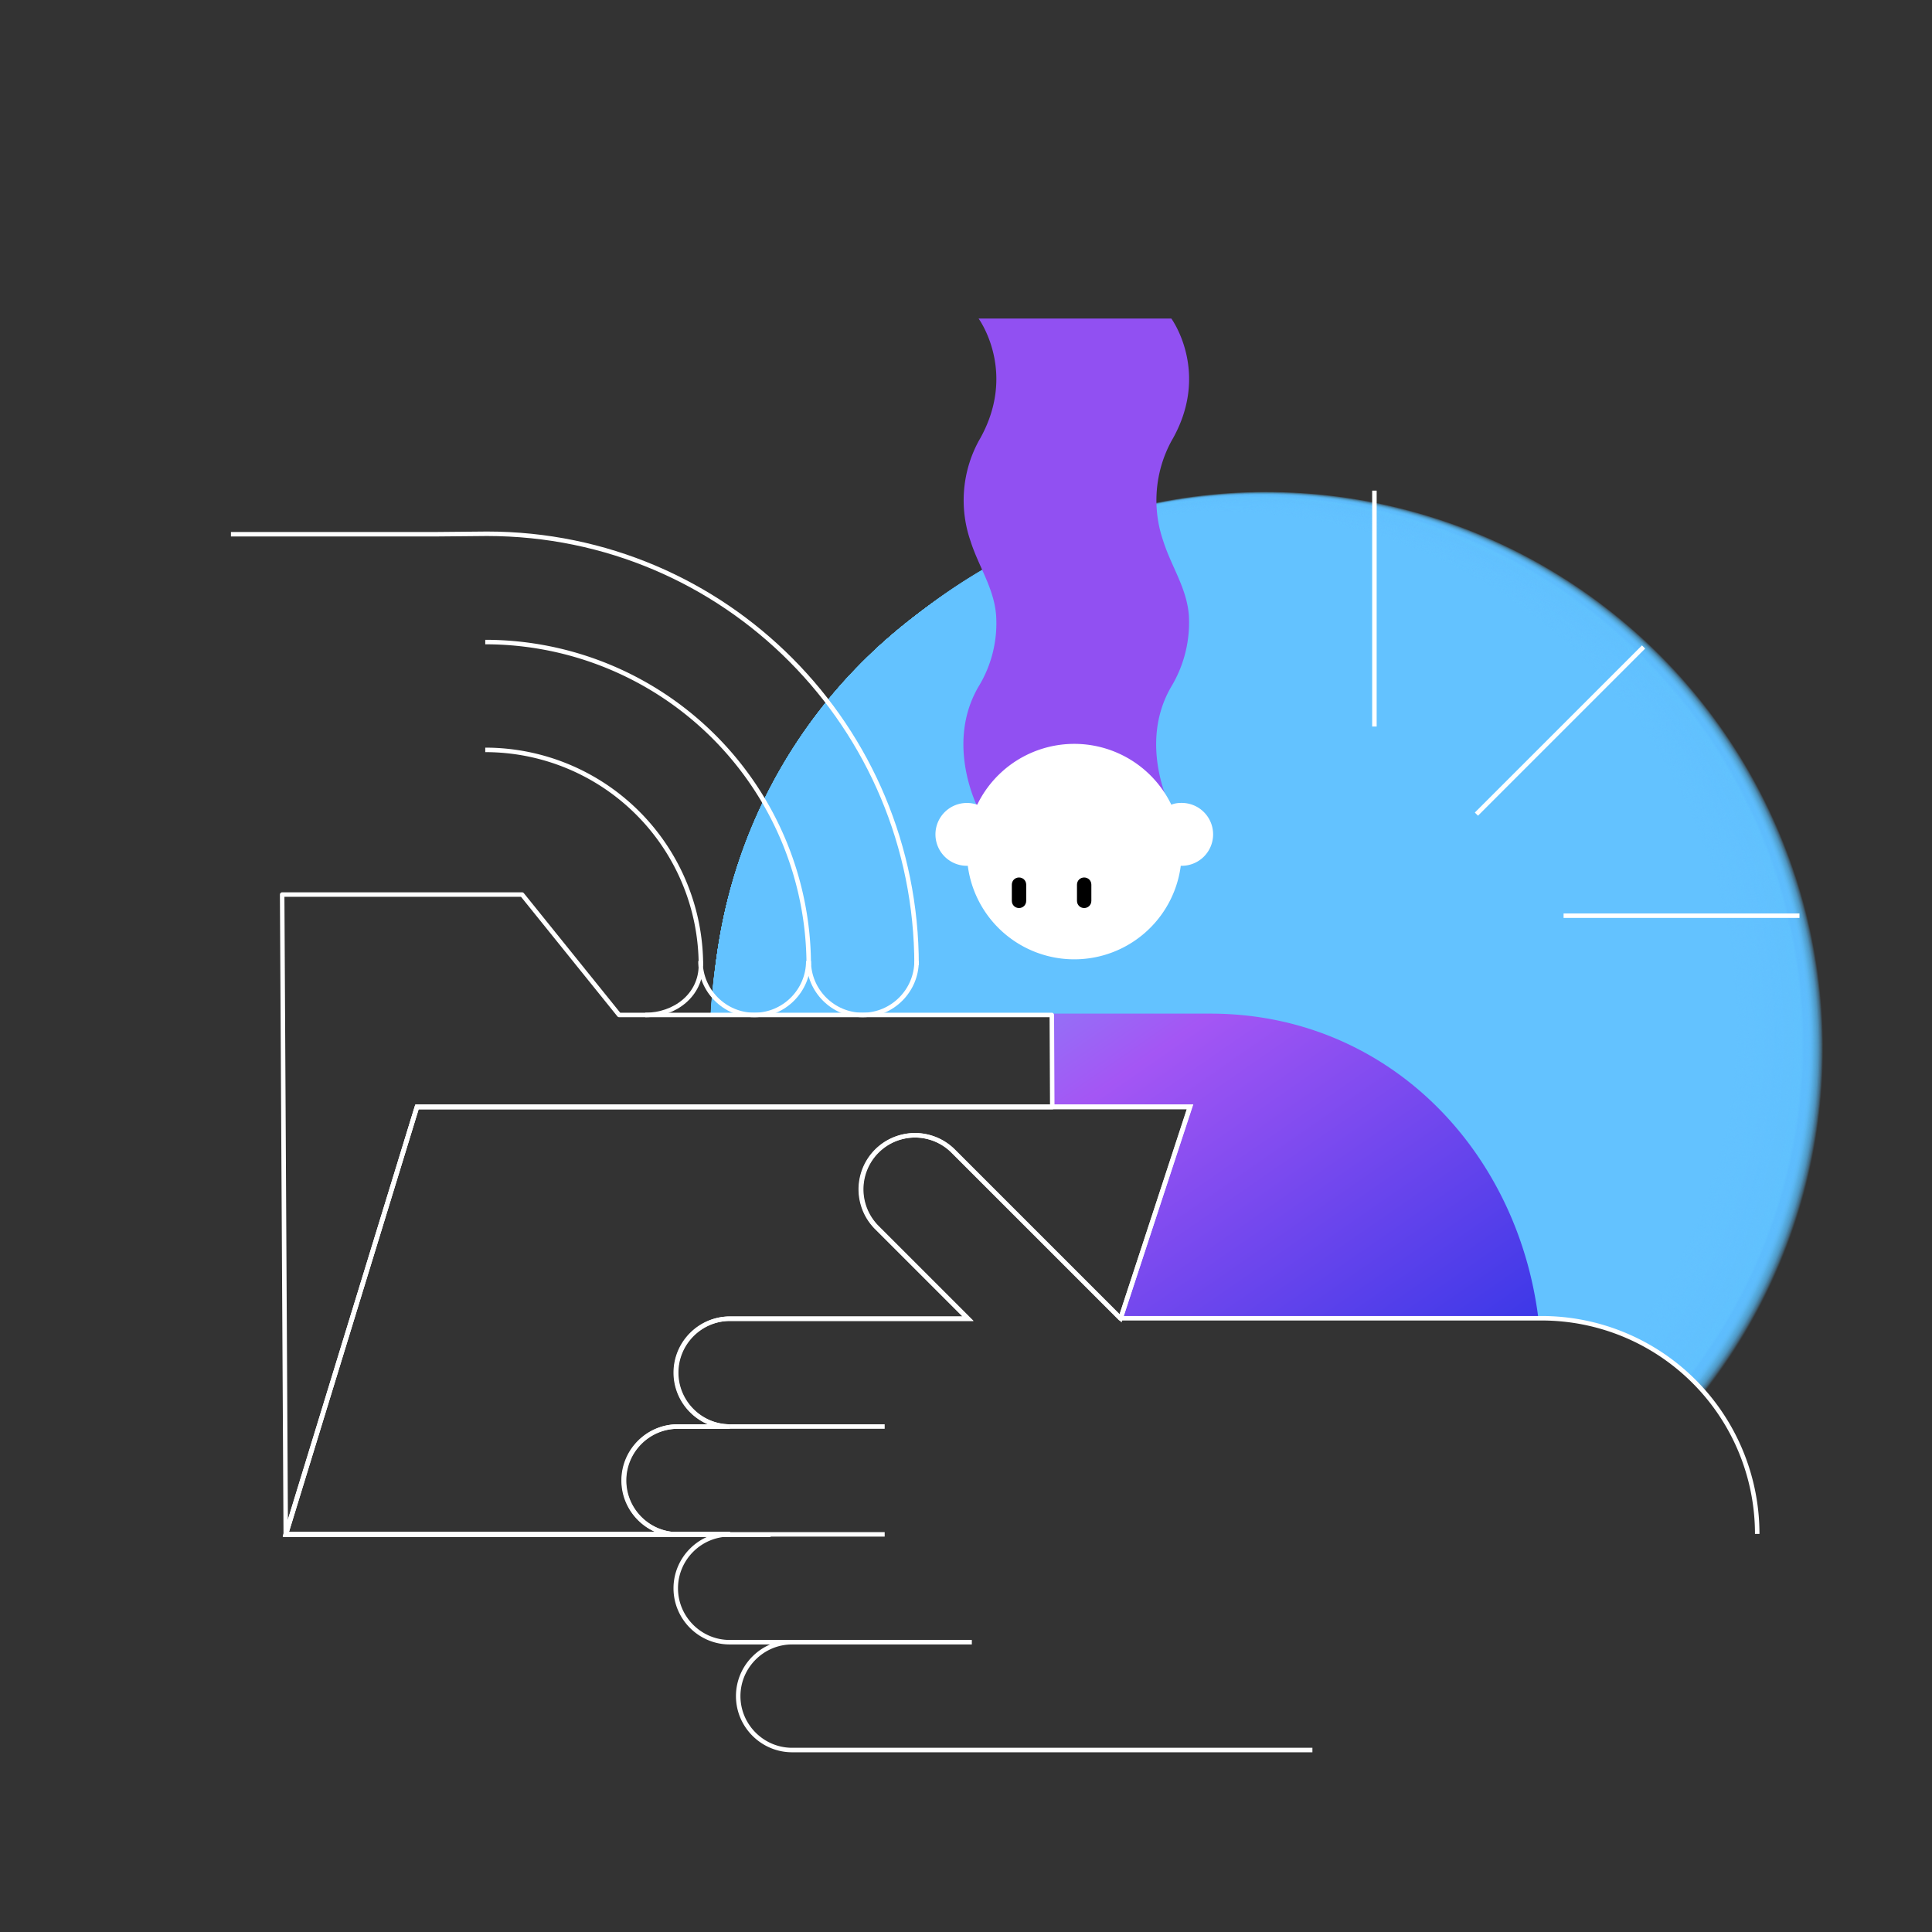 <svg xmlns="http://www.w3.org/2000/svg" xmlns:xlink="http://www.w3.org/1999/xlink" width="300" height="300" viewBox="0 0 430 430"><rect x="0" y="0" width="430" height="430" fill="#333333" stroke="none"/><defs/><style>.st206{fill:none;stroke:#fff;stroke-miterlimit:10}</style><g id="Layer_1"><defs><path id="SVGID_1_" d="M153.3 225.9h80.8l.1 20.5h30.6l-15.4 47.1h93.8l25.7 32.8 79.8-3.3L383 72.7l-251 41z"/></defs><clipPath id="SVGID_2_"><use overflow="visible" xlink:href="#SVGID_1_"/></clipPath><g clip-path="url(#SVGID_2_)"><defs><path id="SVGID_3_" d="M292.1 389.5H176.3c-6.6 0-12-5.4-12-12s5.4-12 12-12h-13.9c-6.6 0-12-5.4-12-12s5.4-12 12-12h-11.6c-6.6 0-12-5.4-12-12s5.4-12 12-12h11.6c-6.6 0-12-5.4-12-12s5.4-12 12-12h53l-20.3-20.3a12 12 0 1117-17l37.2 37.2h93.8a48 48 0 0148 48h37.2V84.8H112.1v320.7h181.1l-1.1-16z"/></defs><clipPath id="SVGID_4_"><use overflow="visible" xlink:href="#SVGID_3_"/></clipPath><g fill="#63c2ff" clip-path="url(#SVGID_4_)"><circle cx="281.8" cy="233.4" r="123.9" opacity=".1"/><circle cx="281.8" cy="233.3" r="123.8" opacity=".1"/><circle cx="281.7" cy="233.3" r="123.8" opacity=".1"/><circle cx="281.7" cy="233.3" r="123.7" opacity=".1"/><circle cx="281.6" cy="233.2" r="123.7" opacity=".1"/><circle cx="281.6" cy="233.2" r="123.6" opacity=".1"/><circle cx="281.5" cy="233.2" r="123.5" opacity=".1"/><circle cx="281.5" cy="233.1" r="123.5" opacity=".1"/><circle cx="281.4" cy="233.1" r="123.4" opacity=".1"/><circle cx="281.4" cy="233.1" r="123.4" opacity=".1"/><circle cx="281.3" cy="233.1" r="123.3" opacity=".1"/><circle cx="281.3" cy="233" r="123.3" opacity=".1"/><circle cx="281.2" cy="233" r="123.2" opacity=".1"/><circle cx="281.1" cy="233" r="123.2" opacity=".1"/><circle cx="281.1" cy="232.9" r="123.1" opacity=".1"/><circle cx="281" cy="232.9" r="123" opacity=".1"/><circle cx="281" cy="232.9" r="123" opacity=".1"/><circle cx="280.9" cy="232.8" r="122.9" opacity=".1"/><circle cx="280.9" cy="232.8" r="122.9" opacity=".1"/><circle cx="280.8" cy="232.8" r="122.8" opacity=".1"/><circle cx="280.8" cy="232.7" r="122.8" opacity=".2"/><circle cx="280.7" cy="232.7" r="122.7" opacity=".2"/><circle cx="280.7" cy="232.7" r="122.7" opacity=".2"/><circle cx="280.6" cy="232.7" r="122.6" opacity=".2"/><circle cx="280.6" cy="232.6" r="122.5" opacity=".2"/><circle cx="280.5" cy="232.6" r="122.5" opacity=".2"/><circle cx="280.5" cy="232.6" r="122.4" opacity=".2"/><circle cx="280.4" cy="232.5" r="122.4" opacity=".2"/><circle cx="280.4" cy="232.5" r="122.3" opacity=".2"/><circle cx="280.3" cy="232.5" r="122.3" opacity=".2"/><circle cx="280.3" cy="232.4" r="122.2" opacity=".2"/><circle cx="280.2" cy="232.4" r="122.2" opacity=".2"/><circle cx="280.2" cy="232.4" r="122.1" opacity=".2"/><circle cx="280.1" cy="232.4" r="122" opacity=".2"/><circle cx="280.1" cy="232.3" r="122" opacity=".2"/><circle cx="280" cy="232.3" r="121.9" opacity=".2"/><circle cx="280" cy="232.3" r="121.9" opacity=".2"/><circle cx="279.9" cy="232.2" r="121.8" opacity=".2"/><circle cx="279.8" cy="232.2" r="121.8" opacity=".2"/><circle cx="279.8" cy="232.2" r="121.7" opacity=".2"/><circle cx="279.7" cy="232.1" r="121.7" opacity=".3"/><circle cx="279.7" cy="232.1" r="121.6" opacity=".3"/><circle cx="279.6" cy="232.1" r="121.5" opacity=".3"/><circle cx="279.6" cy="232.1" r="121.5" opacity=".3"/><circle cx="279.5" cy="232" r="121.4" opacity=".3"/><circle cx="279.5" cy="232" r="121.4" opacity=".3"/><circle cx="279.4" cy="232" r="121.3" opacity=".3"/><circle cx="279.4" cy="231.9" r="121.3" opacity=".3"/><circle cx="279.3" cy="231.9" r="121.2" opacity=".3"/><circle cx="279.3" cy="231.9" r="121.2" opacity=".3"/><circle cx="279.2" cy="231.8" r="121.1" opacity=".3"/><circle cx="279.2" cy="231.8" r="121" opacity=".3"/><circle cx="279.1" cy="231.8" r="121" opacity=".3"/><circle cx="279.1" cy="231.8" r="120.9" opacity=".3"/><circle cx="279" cy="231.7" r="120.9" opacity=".3"/><circle cx="279" cy="231.7" r="120.8" opacity=".3"/><circle cx="278.9" cy="231.7" r="120.8" opacity=".3"/><circle cx="278.9" cy="231.6" r="120.7" opacity=".3"/><circle cx="278.8" cy="231.6" r="120.7" opacity=".3"/><circle cx="278.8" cy="231.6" r="120.6" opacity=".3"/><circle cx="278.7" cy="231.5" r="120.5" opacity=".4"/><circle cx="278.7" cy="231.5" r="120.5" opacity=".4"/><circle cx="278.6" cy="231.5" r="120.4" opacity=".4"/><circle cx="278.5" cy="231.4" r="120.4" opacity=".4"/><circle cx="278.5" cy="231.4" r="120.3" opacity=".4"/><circle cx="278.4" cy="231.4" r="120.3" opacity=".4"/><circle cx="278.4" cy="231.4" r="120.2" opacity=".4"/><circle cx="278.3" cy="231.3" r="120.2" opacity=".4"/><circle cx="278.3" cy="231.3" r="120.1" opacity=".4"/><circle cx="278.2" cy="231.3" r="120" opacity=".4"/><circle cx="278.2" cy="231.2" r="120" opacity=".4"/><circle cx="278.1" cy="231.2" r="119.9" opacity=".4"/><circle cx="278.1" cy="231.2" r="119.9" opacity=".4"/><circle cx="278" cy="231.1" r="119.8" opacity=".4"/><circle cx="278" cy="231.1" r="119.8" opacity=".4"/><circle cx="277.9" cy="231.1" r="119.7" opacity=".4"/><circle cx="277.9" cy="231.1" r="119.7" opacity=".4"/><circle cx="277.8" cy="231" r="119.6" opacity=".4"/><circle cx="277.8" cy="231" r="119.5" opacity=".4"/><circle cx="277.7" cy="231" r="119.5" opacity=".4"/><circle cx="277.7" cy="230.9" r="119.4" opacity=".5"/><circle cx="277.6" cy="230.9" r="119.4" opacity=".5"/><circle cx="277.6" cy="230.9" r="119.3" opacity=".5"/><circle cx="277.5" cy="230.8" r="119.3" opacity=".5"/><circle cx="277.5" cy="230.8" r="119.2" opacity=".5"/><circle cx="277.4" cy="230.8" r="119.2" opacity=".5"/><circle cx="277.4" cy="230.8" r="119.1" opacity=".5"/><circle cx="277.3" cy="230.7" r="119" opacity=".5"/><circle cx="277.2" cy="230.7" r="119" opacity=".5"/><circle cx="277.2" cy="230.7" r="118.9" opacity=".5"/><circle cx="277.1" cy="230.6" r="118.9" opacity=".5"/><circle cx="277.1" cy="230.6" r="118.8" opacity=".5"/><circle cx="277" cy="230.6" r="118.8" opacity=".5"/><circle cx="277" cy="230.5" r="118.7" opacity=".5"/><circle cx="276.9" cy="230.5" r="118.7" opacity=".5"/><circle cx="276.9" cy="230.5" r="118.6" opacity=".5"/><circle cx="276.8" cy="230.4" r="118.5" opacity=".5"/><circle cx="276.8" cy="230.4" r="118.5" opacity=".5"/><circle cx="276.7" cy="230.4" r="118.4" opacity=".5"/><circle cx="276.7" cy="230.4" r="118.4" opacity=".5"/><circle cx="276.6" cy="230.3" r="118.3" opacity=".6"/><circle cx="276.6" cy="230.3" r="118.3" opacity=".6"/><circle cx="276.5" cy="230.3" r="118.2" opacity=".6"/><circle cx="276.5" cy="230.2" r="118.2" opacity=".6"/><circle cx="276.4" cy="230.2" r="118.1" opacity=".6"/><circle cx="276.4" cy="230.2" r="118" opacity=".6"/><circle cx="276.3" cy="230.1" r="118" opacity=".6"/><circle cx="276.3" cy="230.1" r="117.9" opacity=".6"/><circle cx="276.2" cy="230.1" r="117.9" opacity=".6"/><circle cx="276.2" cy="230.1" r="117.8" opacity=".6"/><circle cx="276.1" cy="230" r="117.8" opacity=".6"/><circle cx="276" cy="230" r="117.7" opacity=".6"/><circle cx="276" cy="230" r="117.7" opacity=".6"/><circle cx="275.9" cy="229.9" r="117.6" opacity=".6"/><circle cx="275.9" cy="229.9" r="117.5" opacity=".6"/><circle cx="275.8" cy="229.9" r="117.5" opacity=".6"/><circle cx="275.8" cy="229.8" r="117.4" opacity=".6"/><circle cx="275.7" cy="229.8" r="117.4" opacity=".6"/><circle cx="275.7" cy="229.8" r="117.3" opacity=".6"/><circle cx="275.6" cy="229.8" r="117.3" opacity=".6"/><circle cx="275.6" cy="229.7" r="117.2" opacity=".7"/><circle cx="275.5" cy="229.7" r="117.2" opacity=".7"/><circle cx="275.5" cy="229.7" r="117.1" opacity=".7"/><circle cx="275.4" cy="229.6" r="117" opacity=".7"/><circle cx="275.4" cy="229.6" r="117" opacity=".7"/><circle cx="275.3" cy="229.6" r="116.9" opacity=".7"/><circle cx="275.3" cy="229.5" r="116.9" opacity=".7"/><circle cx="275.2" cy="229.5" r="116.8" opacity=".7"/><circle cx="275.2" cy="229.5" r="116.8" opacity=".7"/><circle cx="275.1" cy="229.4" r="116.7" opacity=".7"/><circle cx="275.1" cy="229.4" r="116.7" opacity=".7"/><circle cx="275" cy="229.4" r="116.6" opacity=".7"/><circle cx="275" cy="229.4" r="116.5" opacity=".7"/><circle cx="274.9" cy="229.3" r="116.5" opacity=".7"/><circle cx="274.9" cy="229.3" r="116.4" opacity=".7"/><circle cx="274.8" cy="229.3" r="116.4" opacity=".7"/><circle cx="274.7" cy="229.2" r="116.3" opacity=".7"/><circle cx="274.7" cy="229.2" r="116.3" opacity=".7"/><circle cx="274.6" cy="229.2" r="116.2" opacity=".7"/><circle cx="274.6" cy="229.1" r="116.2" opacity=".7"/><circle cx="274.5" cy="229.1" r="116.1" opacity=".8"/><circle cx="274.5" cy="229.1" r="116" opacity=".8"/><circle cx="274.4" cy="229.1" r="116" opacity=".8"/><circle cx="274.4" cy="229" r="115.9" opacity=".8"/><circle cx="274.3" cy="229" r="115.9" opacity=".8"/><circle cx="274.3" cy="229" r="115.8" opacity=".8"/><circle cx="274.2" cy="228.9" r="115.8" opacity=".8"/><circle cx="274.2" cy="228.9" r="115.7" opacity=".8"/><circle cx="274.1" cy="228.9" r="115.7" opacity=".8"/><circle cx="274.1" cy="228.8" r="115.6" opacity=".8"/><circle cx="274" cy="228.8" r="115.5" opacity=".8"/><circle cx="274" cy="228.8" r="115.5" opacity=".8"/><circle cx="273.9" cy="228.8" r="115.4" opacity=".8"/><circle cx="273.9" cy="228.7" r="115.4" opacity=".8"/><circle cx="273.8" cy="228.7" r="115.3" opacity=".8"/><circle cx="273.8" cy="228.7" r="115.3" opacity=".8"/><circle cx="273.7" cy="228.6" r="115.2" opacity=".8"/><circle cx="273.7" cy="228.6" r="115.2" opacity=".8"/><circle cx="273.6" cy="228.6" r="115.1" opacity=".8"/><circle cx="273.6" cy="228.5" r="115" opacity=".8"/><circle cx="273.5" cy="228.5" r="115" opacity=".9"/><circle cx="273.4" cy="228.5" r="114.9" opacity=".9"/><circle cx="273.4" cy="228.5" r="114.9" opacity=".9"/><circle cx="273.3" cy="228.4" r="114.8" opacity=".9"/><circle cx="273.3" cy="228.4" r="114.8" opacity=".9"/><circle cx="273.2" cy="228.4" r="114.7" opacity=".9"/><circle cx="273.2" cy="228.3" r="114.7" opacity=".9"/><circle cx="273.1" cy="228.3" r="114.6" opacity=".9"/><circle cx="273.1" cy="228.3" r="114.5" opacity=".9"/><circle cx="273" cy="228.2" r="114.5" opacity=".9"/><circle cx="273" cy="228.2" r="114.4" opacity=".9"/><circle cx="272.9" cy="228.2" r="114.4" opacity=".9"/><circle cx="272.9" cy="228.1" r="114.3" opacity=".9"/><circle cx="272.8" cy="228.1" r="114.3" opacity=".9"/><circle cx="272.8" cy="228.1" r="114.2" opacity=".9"/><circle cx="272.7" cy="228.1" r="114.2" opacity=".9"/><circle cx="272.7" cy="228" r="114.1" opacity=".9"/><circle cx="272.6" cy="228" r="114" opacity=".9"/><circle cx="272.6" cy="228" r="114" opacity=".9"/><circle cx="272.5" cy="227.9" r="113.9" opacity=".9"/><circle cx="272.5" cy="227.9" r="113.9"/><circle cx="272.4" cy="227.9" r="113.8"/><circle cx="272.4" cy="227.8" r="113.8"/><circle cx="272.3" cy="227.8" r="113.7"/><circle cx="272.3" cy="227.8" r="113.7"/><circle cx="272.2" cy="227.8" r="113.6"/><circle cx="272.1" cy="227.7" r="113.5"/><circle cx="272.1" cy="227.7" r="113.5"/><circle cx="272" cy="227.7" r="113.4"/><circle cx="272" cy="227.6" r="113.4"/><circle cx="271.9" cy="227.6" r="113.3"/></g></g><defs><path id="SVGID_5_" d="M62.8 199.1h53.4l21.6 26.8h96.3l.1 20.5h30.6l-31.2 95.2h139.1V195.3z"/></defs><clipPath id="SVGID_6_"><use overflow="visible" xlink:href="#SVGID_5_"/></clipPath><g clip-path="url(#SVGID_6_)"><linearGradient id="SVGID_7_" x1="143" x2="268.8" y1="179.1" y2="360.6" gradientUnits="userSpaceOnUse"><stop offset="0" stop-color="#63c2ff"/><stop offset=".1" stop-color="#6cb3fe"/><stop offset=".3" stop-color="#838dfa"/><stop offset=".5" stop-color="#a456f4"/><stop offset=".7" stop-color="#7448ee"/><stop offset="1" stop-color="#2e34e6"/></linearGradient><path fill="url(#SVGID_7_)" d="M269.4 225.6h-71.8a74 74 0 00-73.8 69.1c-.2 3.3-.2 43.5 0 46.9h38.6-11.6c-6.6 0-12-5.4-12-12s5.4-12 12-12h11.6c-6.6 0-12-5.4-12-12s5.4-12 12-12h53l-20.3-20.3a12 12 0 1117-17l37.2 37.2h93.1c-4.7-37.9-33.9-67.9-73-67.9z"/></g><path d="M150.9 341.5c-6.6 0-12-5.4-12-12s5.4-12 12-12h11.6c-6.6 0-12-5.4-12-12s5.4-12 12-12h53l-20.3-20.3a12 12 0 1117-17l37.2 37.2 15.5-47.1H92.8l-29.2 95.1h98.9-11.6z" class="st206"/><path fill="#9150f2" d="M260.7 180.1s-7.6-14.3 0-27.3a27.7 27.7 0 003.9-15.9c-.5-6.1-3.9-10.8-5.7-16.5a27.7 27.7 0 011.8-22.2c8.9-15.2 0-27.3 0-27.3h-42.9s8.9 12.1 0 27.3a27.7 27.7 0 00-1.8 22.2c1.8 5.7 5.2 10.4 5.7 16.5a27 27 0 01-3.9 15.9c-7.6 13 0 27.3 0 27.3h42.9z"/><path fill="#fff" d="M263 178.7c-.8 0-1.6.1-2.3.4a24 24 0 00-43.2 0 7 7 0 00-9.3 6.6 7 7 0 007 7h.2a23.9 23.9 0 0047.4 0h.2a7 7 0 007-7 7 7 0 00-7-7z"/><path d="M239.7 196.9v3.6c0 .9.7 1.6 1.6 1.6.9 0 1.6-.7 1.6-1.6v-3.6c0-.9-.7-1.6-1.6-1.6-.9 0-1.6.7-1.6 1.6zM225.2 196.9v3.6c0 .9.7 1.6 1.6 1.6.9 0 1.6-.7 1.6-1.6v-3.6c0-.9-.7-1.6-1.6-1.6-.9 0-1.6.7-1.6 1.6z"/><g><path d="M365.8 144l-37.2 37.2M305.9 109.2v52.5M400.5 203.8H348" class="st206"/></g><path d="M249.4 293.5l15.4-47.1h-172l-29.2 95.2h107.9" class="st206"/><g><path d="M108 166.9a48 48 0 0148 48M108 142.9a72 72 0 0172 72" class="st206"/><path d="M51.4 118.9h46l11-.1c53 0 95.6 43 95.6 96" class="st206"/><path d="M180 213.9c0 6.6 5.4 12 12 12s12-5.4 12-12M155.9 213.9c0 6.6 5.4 12 12 12s12-5.4 12-12M143.6 225.9c6.6 0 12.4-4.4 12.4-11.1" class="st206"/></g><g><path fill="none" stroke="#fff" stroke-linejoin="round" stroke-miterlimit="10" d="M63.6 341.6l-.8-142.5h53.4l21.6 26.8h96.3l.1 20.5H92.8z"/></g><path d="M292.1 389.5H176.3c-6.6 0-12-5.4-12-12s5.4-12 12-12h-13.9c-6.6 0-12-5.4-12-12s5.4-12 12-12h-11.6c-6.6 0-12-5.4-12-12s5.4-12 12-12h11.6c-6.6 0-12-5.4-12-12s5.4-12 12-12h53l-20.3-20.3a12 12 0 1117-17l37.2 37.2h93.8a48 48 0 0148 48" class="st206"/><g><path d="M162.4 317.5h34.5M162.4 341.5h34.5M176.3 365.5h40" class="st206"/></g></g></svg>
